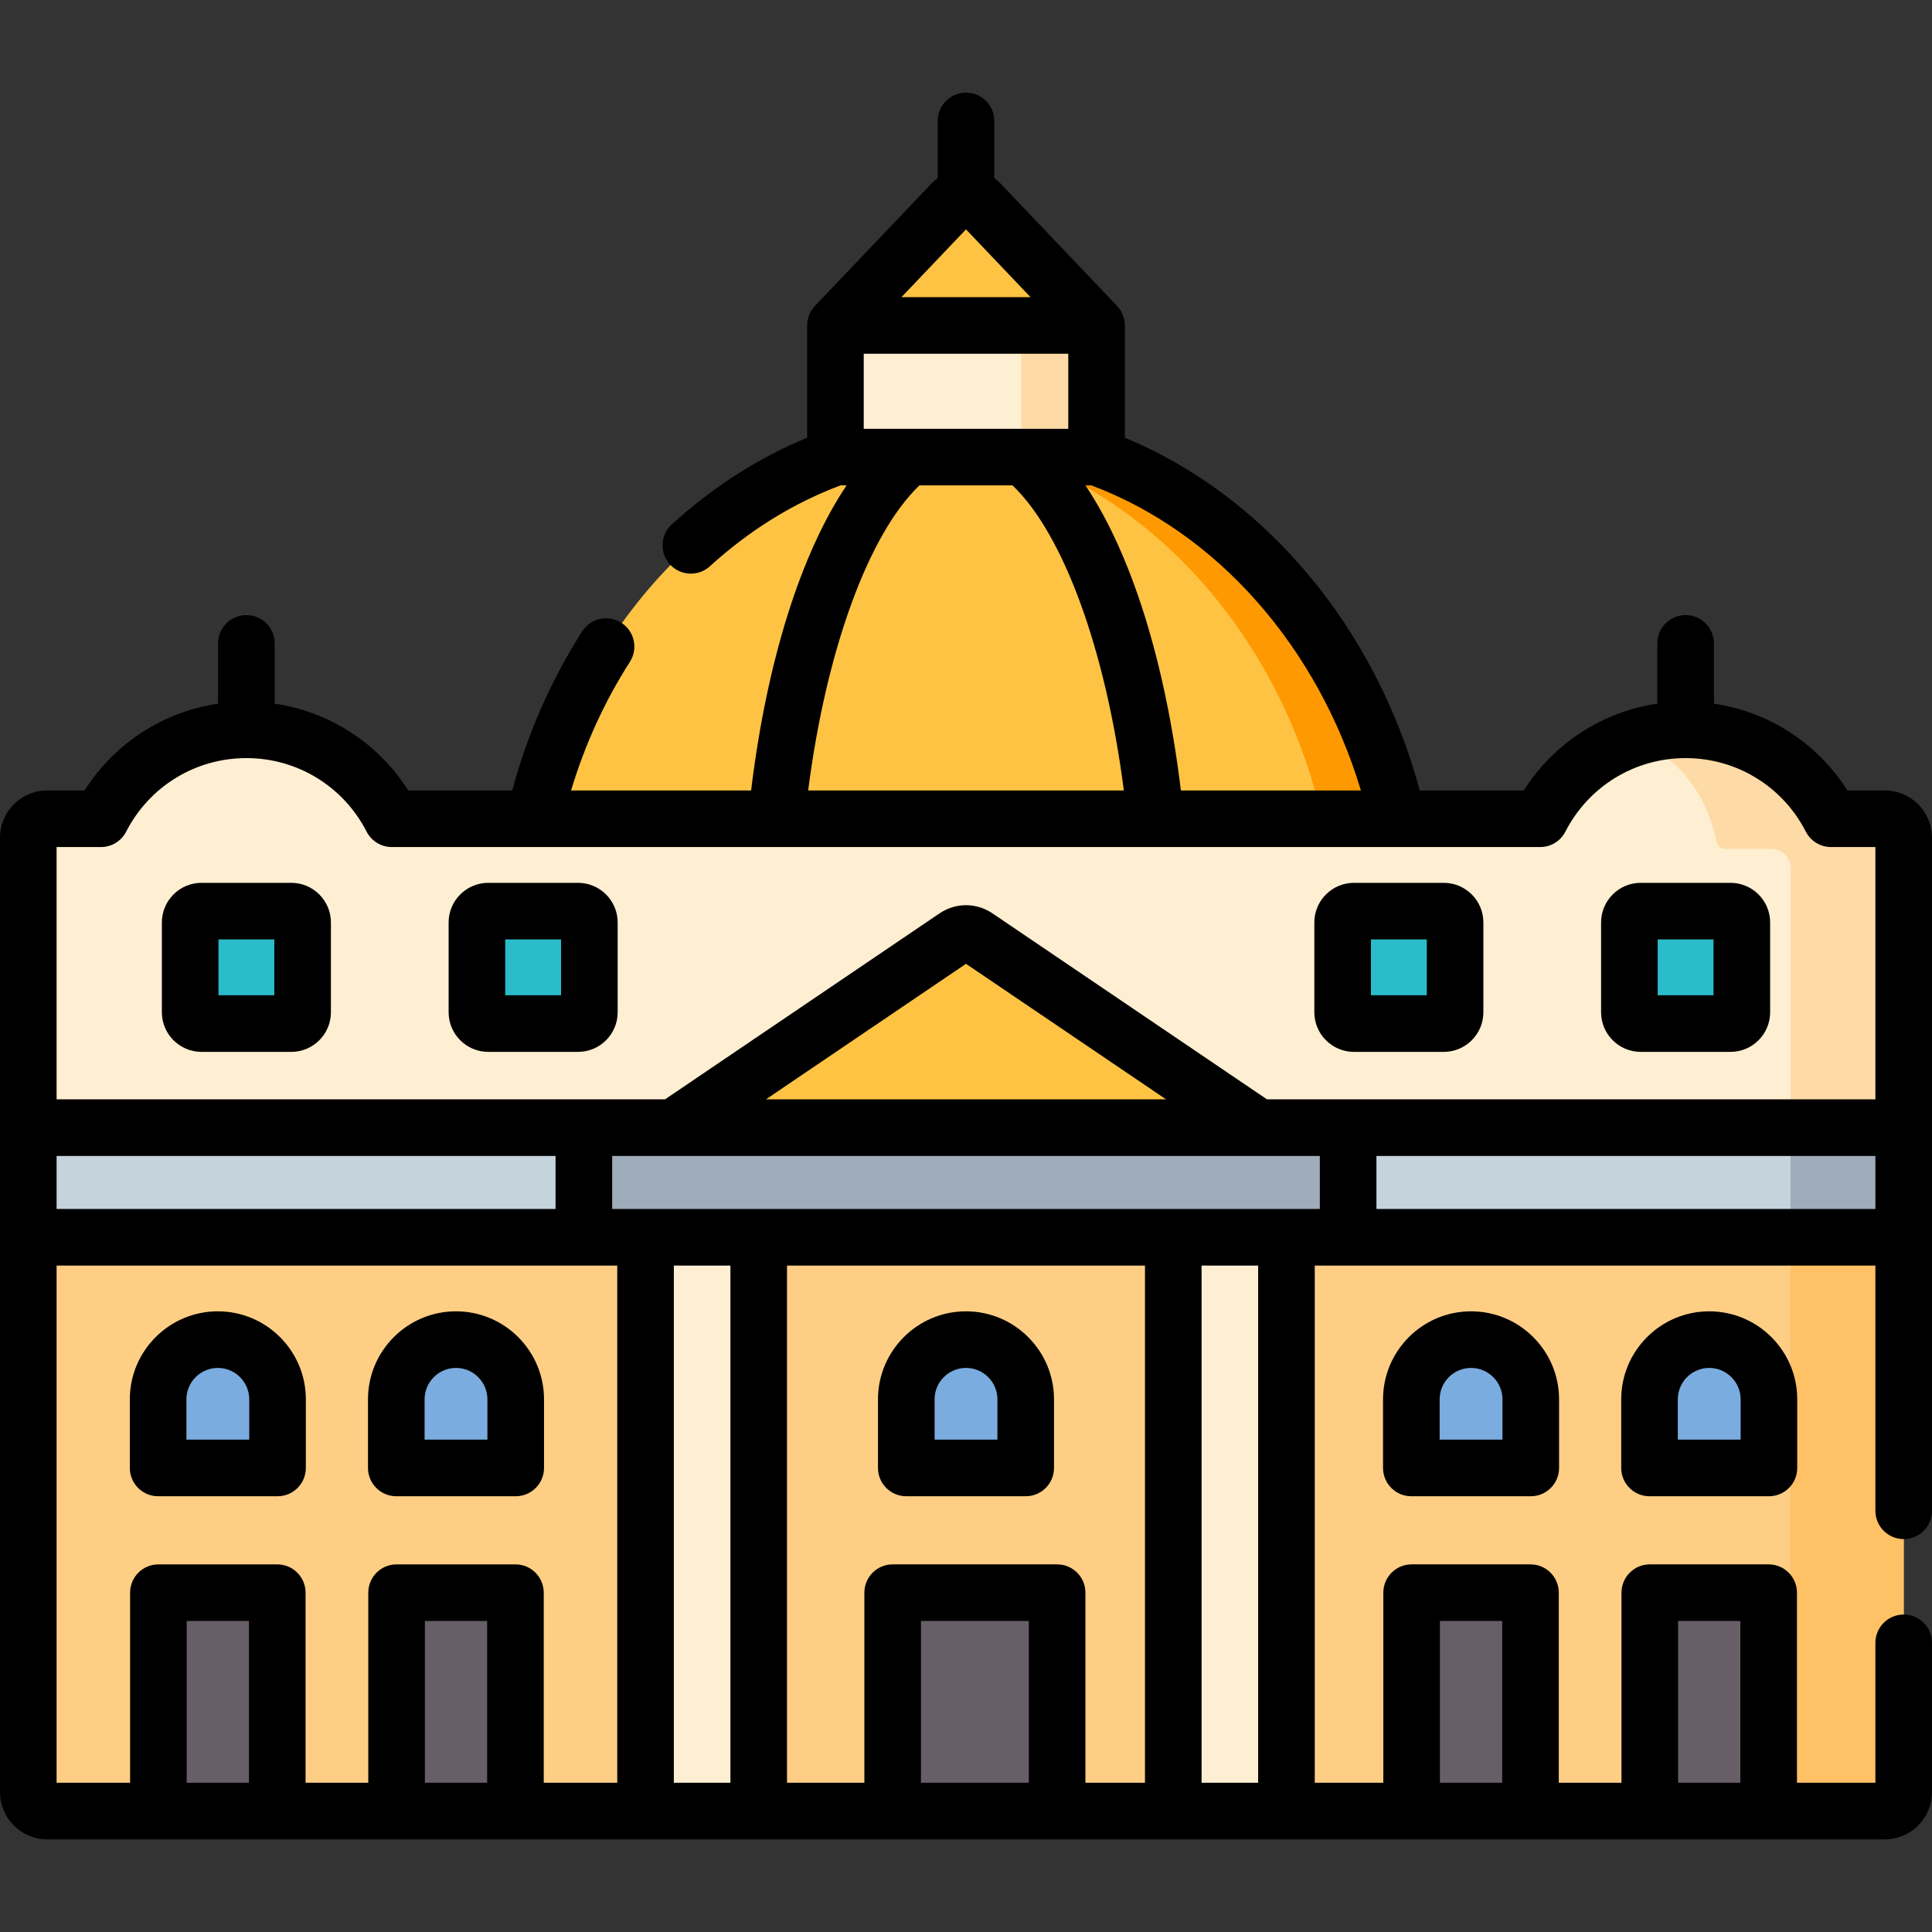 <svg id="Capa_1" enable-background="new 0 0 512 512" height="512" viewBox="0 0 512 512" width="512" xmlns="http://www.w3.org/2000/svg"><rect x="0" y="0" width="512" height="512" fill="#333333" stroke="none"/><g><g><g><path d="m290.602 121.132h-69.203c-40.562 14.586-71.839 53.891-80.85 100.846h230.903c-9.011-46.955-40.288-86.26-80.85-100.846z" fill="#ffc344"/><path d="m290.602 121.132h-20c40.562 14.586 71.839 53.891 80.85 100.846h20c-9.011-46.955-40.288-86.26-80.85-100.846z" fill="#fe9901"/><path d="m485.24 216.978c-7.174-13.992-21.732-23.573-38.537-23.573s-31.362 9.581-38.537 23.573h-304.333c-7.174-13.992-21.732-23.573-38.537-23.573s-31.362 9.581-38.537 23.573h-14.259c-2.761 0-5 2.239-5 5v76.854h497v-76.854c0-2.761-2.239-5-5-5z" fill="#ffefd2"/><path d="m499.5 216.978h-14.26c-7.174-13.992-21.732-23.573-38.537-23.573-5.036 0-9.864.876-14.358 2.458 14.288 5.032 20.456 16.929 22.572 27.348.21 1.034 1.13 1.767 2.185 1.767h12.398c2.761 0 5 2.239 5 5v68.854h30v-76.854c0-2.762-2.239-5-5-5z" fill="#fedba6"/><path d="m7.5 327.893v147.054c0 2.761 2.239 5 5 5h487c2.761 0 5-2.239 5-5v-147.054z" fill="#fece85"/><path d="m474.5 327.893v147.054c0 2.761-2.239 5-5 5h30c2.761 0 5-2.239 5-5v-147.054z" fill="#fec165"/><path d="m7.5 298.832h497v29.061h-497z" fill="#c5d3dd"/><path d="m474.5 298.832h30v29.061h-30z" fill="#9facba"/><g fill="#ffefd2"><path d="m310.934 327.893h29.989v152.054h-29.989z"/><path d="m171.077 327.893h29.989v152.054h-29.989z"/></g><path d="m154.729 298.832h202.541v29.061h-202.541z" fill="#9facba"/><path d="m178.546 298.832 74.65-50.574c1.694-1.147 3.915-1.147 5.609 0l74.65 50.574z" fill="#ffc344"/><g fill="#2abcc8"><path d="m431.804 244.458v23.799c0 1.657 1.343 3 3 3h23.799c1.657 0 3-1.343 3-3v-23.799c0-1.657-1.343-3-3-3h-23.799c-1.657 0-3 1.343-3 3z"/><path d="m50.397 244.458v23.799c0 1.657 1.343 3 3 3h23.799c1.657 0 3-1.343 3-3v-23.799c0-1.657-1.343-3-3-3h-23.799c-1.657 0-3 1.343-3 3z"/><path d="m355.812 244.458v23.799c0 1.657 1.343 3 3 3h23.799c1.657 0 3-1.343 3-3v-23.799c0-1.657-1.343-3-3-3h-23.799c-1.657 0-3 1.343-3 3z"/><path d="m126.389 244.458v23.799c0 1.657 1.343 3 3 3h23.799c1.657 0 3-1.343 3-3v-23.799c0-1.657-1.343-3-3-3h-23.799c-1.657 0-3 1.343-3 3z"/></g><path d="m236.567 422.074h43.584v57.873h-43.584z" fill="#685e68"/><path d="m374.095 422.074h31.5v57.873h-31.5z" fill="#685e68"/><path d="m240.175 370.837v18.181h31.65v-18.181c0-8.74-7.085-15.825-15.825-15.825s-15.825 7.085-15.825 15.825z" fill="#7bacdf"/><path d="m374.02 370.837v18.181h31.65v-18.181c0-8.74-7.085-15.825-15.825-15.825s-15.825 7.085-15.825 15.825z" fill="#7bacdf"/><path d="m437.213 422.074h31.5v57.873h-31.5z" fill="#685e68"/><path d="m437.137 370.837v18.181h31.65v-18.181c0-8.74-7.085-15.825-15.825-15.825-8.739 0-15.825 7.085-15.825 15.825z" fill="#7bacdf"/><g><path d="m41.98 422.074h31.5v57.873h-31.5z" fill="#685e68"/><path d="m41.905 370.837v18.181h31.65v-18.181c0-8.74-7.085-15.825-15.825-15.825s-15.825 7.085-15.825 15.825z" fill="#7bacdf"/><path d="m105.097 422.074h31.5v57.873h-31.5z" fill="#685e68"/><path d="m105.022 370.837v18.181h31.65v-18.181c0-8.74-7.085-15.825-15.825-15.825s-15.825 7.085-15.825 15.825z" fill="#7bacdf"/></g><path d="m221.398 86.247h69.203v34.884h-69.203z" fill="#ffefd2"/><path d="m270.602 86.247h20v34.884h-20z" fill="#fedba6"/><path d="m252.379 53.711-30.98 32.537h69.203l-30.98-32.537c-1.971-2.07-5.273-2.07-7.243 0z" fill="#ffc344"/></g></g><g><path d="m499.5 209.479h-9.916c-7.938-12.532-20.825-20.852-35.38-23.002v-15.974c0-4.143-3.357-7.5-7.5-7.5s-7.5 3.357-7.5 7.5v15.974c-14.554 2.15-27.442 10.469-35.381 23.002h-27.576c-11.584-43.009-40.893-78.068-78.146-93.471v-29.76c0-1.839-.731-3.768-2.068-5.172l-30.979-32.535c-.478-.502-1.004-.948-1.554-1.36v-15.13c0-4.143-3.357-7.5-7.5-7.5s-7.5 3.357-7.5 7.5v15.13c-.549.412-1.075.858-1.553 1.359l-30.98 32.536c-1.343 1.409-2.068 3.338-2.068 5.172v29.748c-12.905 5.328-24.952 13.038-35.868 22.979-3.062 2.788-3.284 7.532-.495 10.595 2.783 3.057 7.528 3.289 10.595.495 10.506-9.567 22.151-16.769 34.625-21.434h1.594c-12.115 18.052-21.144 46.609-25.296 80.847h-47.71c3.633-12.115 8.854-23.549 15.589-34.09 2.23-3.491 1.208-8.128-2.282-10.358-3.489-2.229-8.128-1.207-10.358 2.282-8.28 12.96-14.5 27.121-18.54 42.166h-27.574c-7.939-12.533-20.826-20.853-35.381-23.002v-15.974c0-4.143-3.357-7.5-7.5-7.5s-7.5 3.357-7.5 7.5v15.974c-14.554 2.15-27.442 10.47-35.38 23.002h-9.918c-6.893 0-12.5 5.607-12.5 12.5v252.969c0 6.893 5.607 12.5 12.5 12.5h487c6.893 0 12.5-5.607 12.5-12.5v-39.576c0-4.143-3.357-7.5-7.5-7.5s-7.5 3.357-7.5 7.5v37.076h-20.787v-50.373c0-4.143-3.357-7.5-7.5-7.5h-31.5c-4.143 0-7.5 3.357-7.5 7.5v50.373h-16.617v-50.373c0-4.143-3.357-7.5-7.5-7.5h-31.5c-4.143 0-7.5 3.357-7.5 7.5v50.373h-18.173v-137.052h148.577v64.978c0 4.143 3.357 7.5 7.5 7.5s7.5-3.357 7.5-7.5v-178.394c0-6.892-5.607-12.5-12.5-12.5zm-337.271 110.916v-14.061h187.541v14.061zm110.421 152.053h-28.584v-42.873h28.584zm7.5-57.873h-43.584c-4.143 0-7.5 3.357-7.5 7.5v50.373h-20.5v-137.053h94.867v137.054h-15.783v-50.373c0-4.143-3.357-7.501-7.5-7.501zm-86.584-79.18v137.054h-14.989v-137.054zm-178.566-15v-14.061h132.229v14.061zm187.988-29.061 53.012-35.915 53.012 35.915zm161.783 15h132.229v14.061h-132.229zm-4.116-96.855h-47.708c-4.152-34.238-13.181-62.794-25.296-80.847h1.573c33.343 12.471 60.028 42.886 71.431 80.847zm-89.495-95.846h-42.261v-19.884h54.203v19.884zm-15.16-52.847 17.104 17.963h-34.208zm-12.334 67.847h24.669c13.524 12.928 24.72 43.698 29.497 80.847h-83.663c4.776-37.149 15.973-67.919 29.497-80.847zm-228.666 95.846h11.76c2.813 0 5.391-1.574 6.674-4.078 6.166-12.025 18.375-19.495 31.862-19.495s25.696 7.471 31.863 19.495c1.284 2.504 3.86 4.078 6.674 4.078h304.334c2.813 0 5.39-1.574 6.674-4.078 6.167-12.024 18.376-19.495 31.863-19.495s25.696 7.47 31.862 19.495c1.283 2.504 3.86 4.078 6.674 4.078h11.76v66.854h-161.244l-72.744-49.283c-4.259-2.887-9.763-2.887-14.023 0l-72.744 49.283h-161.245zm0 110.916h148.577v137.054h-19.479v-50.373c0-4.143-3.357-7.5-7.5-7.5h-31.5c-4.143 0-7.5 3.357-7.5 7.5v50.373h-16.619v-50.373c0-4.143-3.357-7.5-7.5-7.5h-31.5c-4.143 0-7.5 3.357-7.5 7.5v50.373h-19.479zm114.098 137.053h-16.5v-42.873h16.5zm-63.119 0h-16.5v-42.873h16.5zm378.734-42.873h16.5v42.873h-16.5zm-63.117 0h16.5v42.873h-16.5zm-48.173 42.873h-14.989v-137.053h14.989z"/><path d="m434.804 278.759h23.8c5.79 0 10.5-4.71 10.5-10.5v-23.799c0-5.79-4.71-10.5-10.5-10.5h-23.8c-5.79 0-10.5 4.71-10.5 10.5v23.799c0 5.79 4.71 10.5 10.5 10.5zm4.5-29.799h14.8v14.799h-14.8z"/><path d="m77.196 233.96h-23.8c-5.79 0-10.5 4.71-10.5 10.5v23.799c0 5.79 4.71 10.5 10.5 10.5h23.8c5.79 0 10.5-4.71 10.5-10.5v-23.799c0-5.79-4.71-10.5-10.5-10.5zm-4.5 29.799h-14.8v-14.799h14.8z"/><path d="m358.812 278.759h23.8c5.79 0 10.5-4.71 10.5-10.5v-23.799c0-5.79-4.71-10.5-10.5-10.5h-23.8c-5.79 0-10.5 4.71-10.5 10.5v23.799c0 5.79 4.709 10.5 10.5 10.5zm4.5-29.799h14.8v14.799h-14.8z"/><path d="m163.688 268.259v-23.799c0-5.79-4.71-10.5-10.5-10.5h-23.8c-5.79 0-10.5 4.71-10.5 10.5v23.799c0 5.79 4.71 10.5 10.5 10.5h23.8c5.791 0 10.5-4.71 10.5-10.5zm-15-4.5h-14.8v-14.799h14.8z"/><path d="m256 347.514c-12.861 0-23.325 10.464-23.325 23.325v18.182c0 4.143 3.357 7.5 7.5 7.5h31.65c4.143 0 7.5-3.357 7.5-7.5v-18.182c0-12.861-10.464-23.325-23.325-23.325zm8.325 34.007h-16.65v-10.682c0-4.591 3.734-8.325 8.325-8.325s8.325 3.734 8.325 8.325z"/><path d="m366.52 370.839v18.182c0 4.143 3.357 7.5 7.5 7.5h31.65c4.143 0 7.5-3.357 7.5-7.5v-18.182c0-12.861-10.464-23.325-23.325-23.325s-23.325 10.464-23.325 23.325zm31.65 0v10.682h-16.65v-10.682c0-4.591 3.734-8.325 8.325-8.325s8.325 3.734 8.325 8.325z"/><path d="m429.638 370.839v18.182c0 4.143 3.357 7.5 7.5 7.5h31.65c4.143 0 7.5-3.357 7.5-7.5v-18.182c0-12.861-10.464-23.325-23.325-23.325s-23.325 10.464-23.325 23.325zm31.65 0v10.682h-16.65v-10.682c0-4.591 3.734-8.325 8.325-8.325s8.325 3.734 8.325 8.325z"/><path d="m41.904 396.521h31.65c4.143 0 7.5-3.357 7.5-7.5v-18.182c0-12.861-10.464-23.325-23.325-23.325s-23.325 10.464-23.325 23.325v18.182c0 4.142 3.358 7.5 7.5 7.5zm7.5-25.682c0-4.591 3.734-8.325 8.325-8.325s8.325 3.734 8.325 8.325v10.682h-16.65z"/><path d="m105.021 396.521h31.65c4.143 0 7.5-3.357 7.5-7.5v-18.182c0-12.861-10.464-23.325-23.325-23.325s-23.325 10.464-23.325 23.325v18.182c0 4.142 3.358 7.5 7.5 7.5zm7.5-25.682c0-4.591 3.734-8.325 8.325-8.325s8.325 3.734 8.325 8.325v10.682h-16.65z"/></g></g></svg>